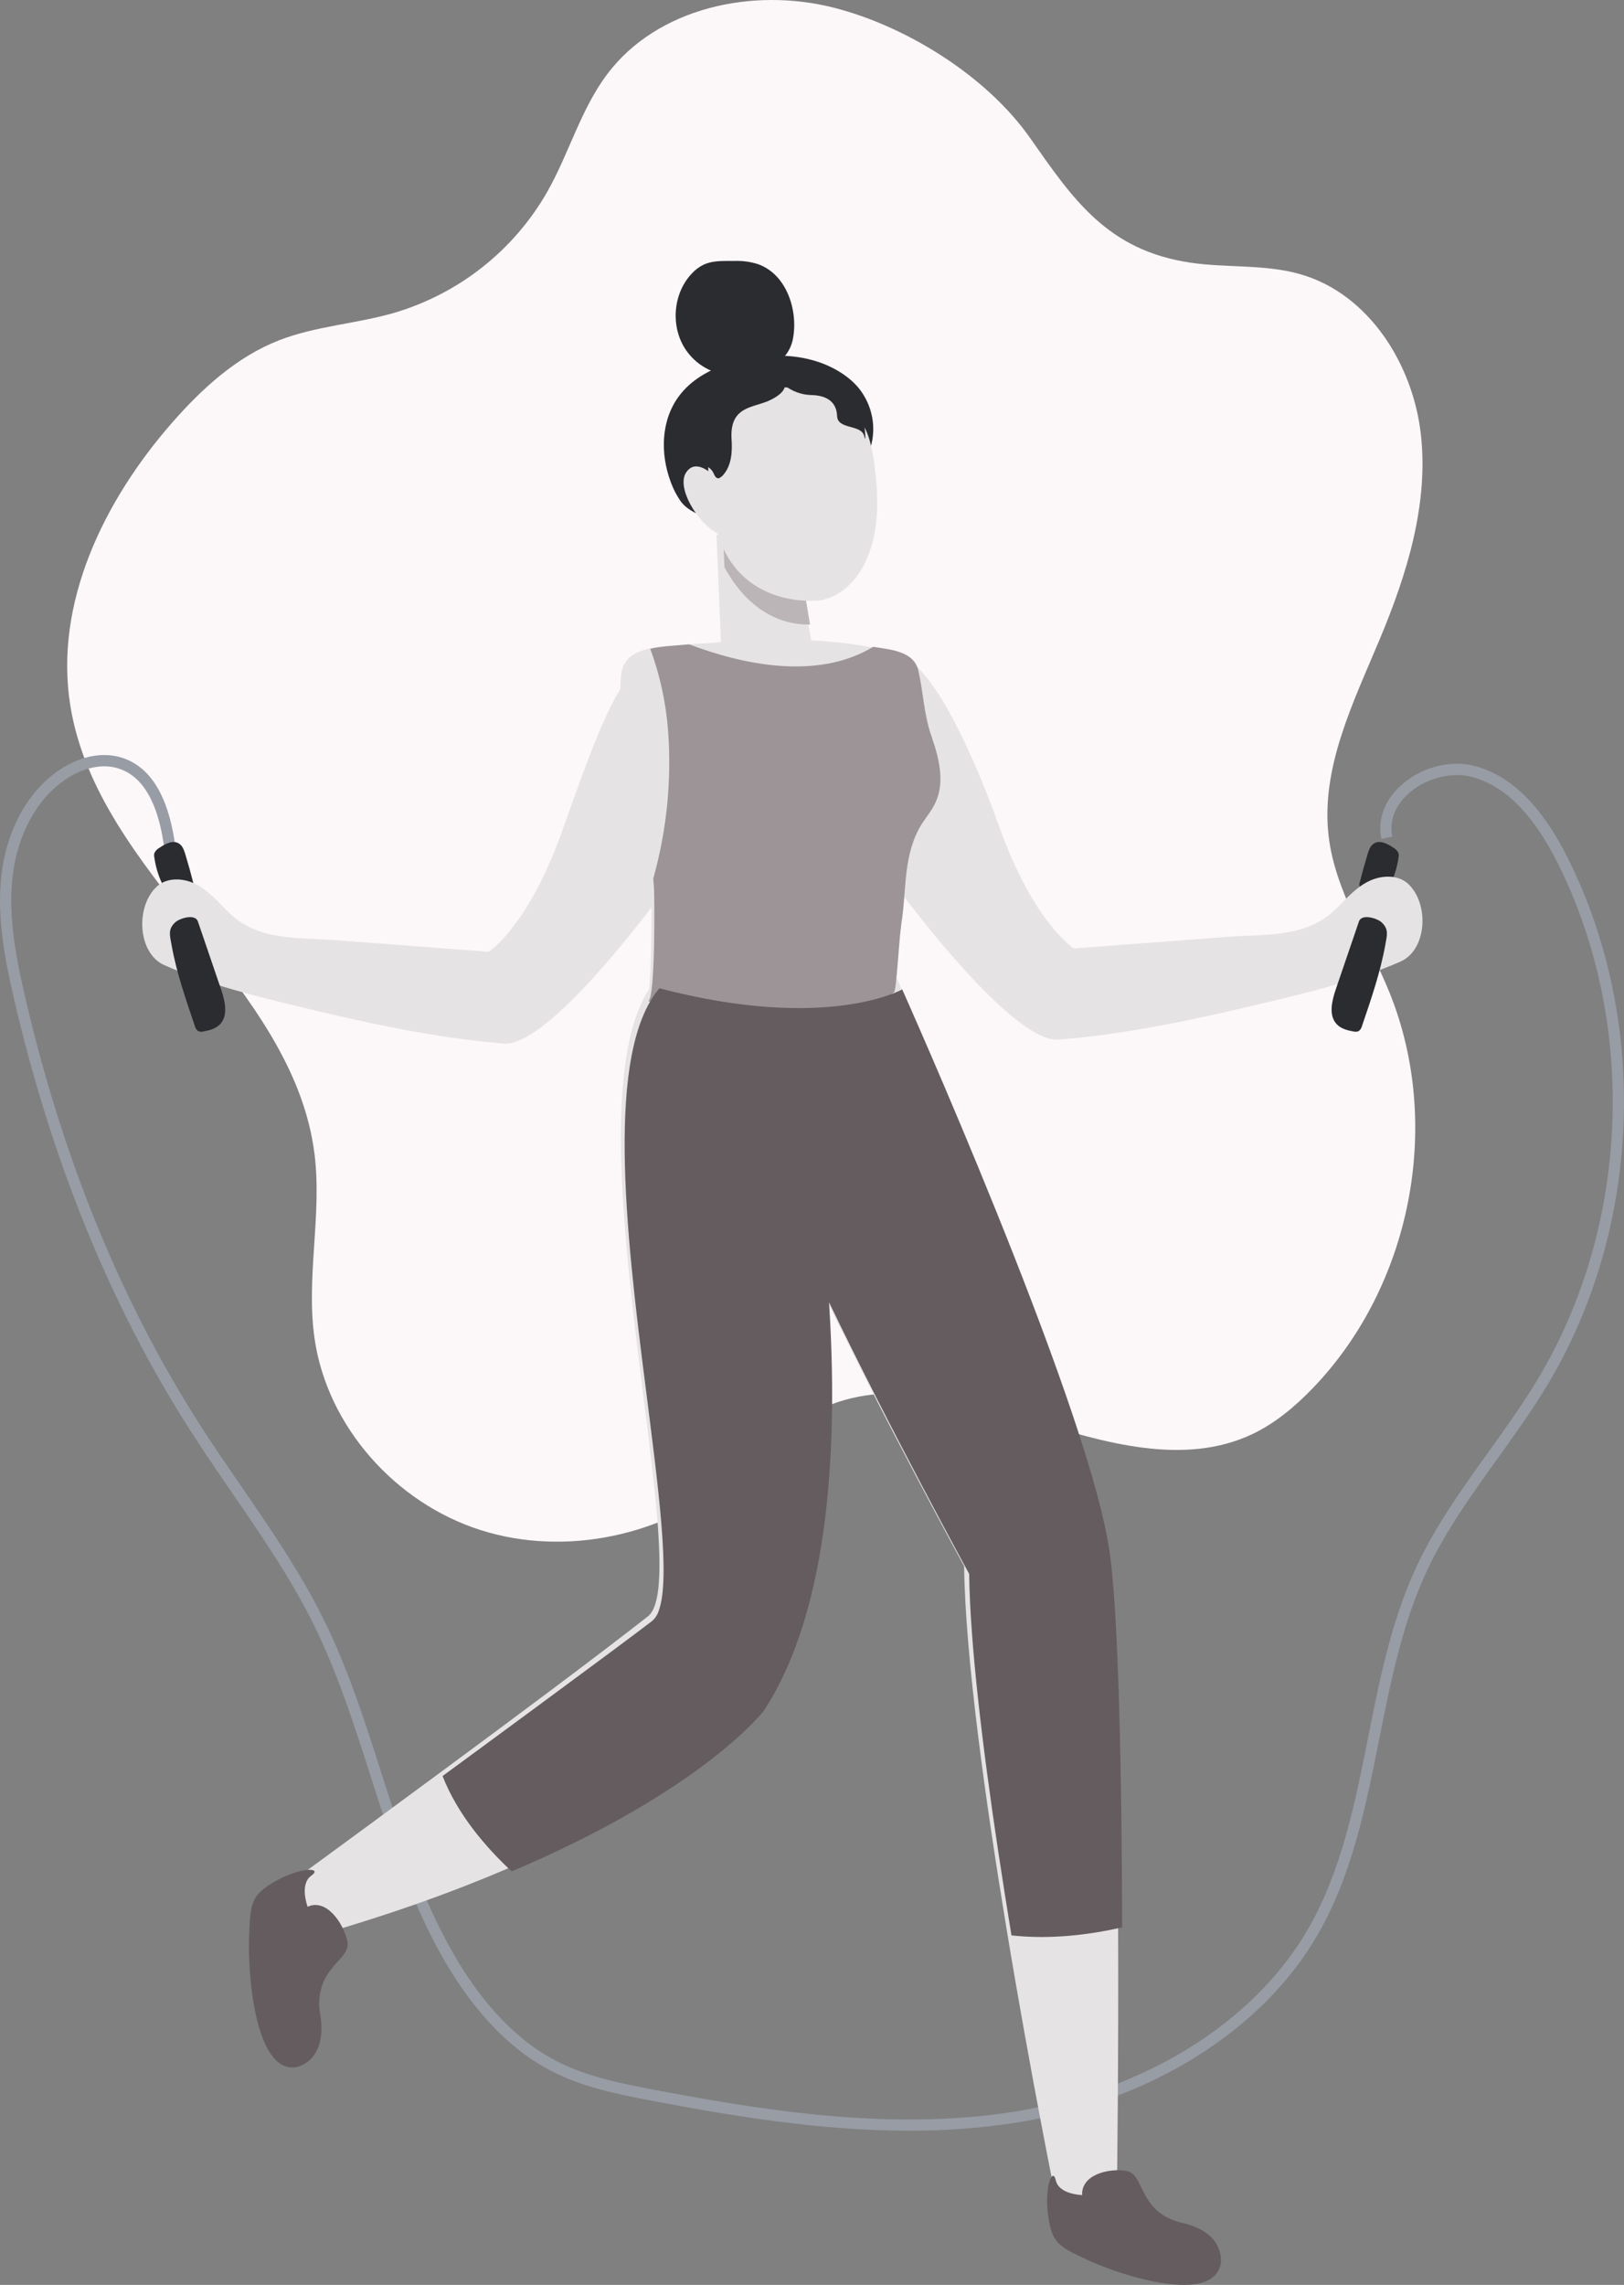 <?xml version="1.0" encoding="UTF-8"?>
<svg width="411px" height="578px" viewBox="0 0 411 578" version="1.1" xmlns="http://www.w3.org/2000/svg" xmlns:xlink="http://www.w3.org/1999/xlink">
    <rect x="0" y="0" width="411" height="578" fill="#808080" stroke="none"/>
    <!-- Generator: Sketch 59.1 (86144) - https://sketch.com -->
    <title>跳绳</title>
    <desc>Created with Sketch.</desc>
    <g id="页面-1" stroke="none" stroke-width="1" fill="none" fill-rule="evenodd">
        <g id="9" transform="translate(-586, -673)" fill-rule="nonzero">
            <g id="跳绳" transform="translate(586, 673)">
                <path d="M210.852,1.902 C190.447,-3.236 166.421,1.932 153.753,18.654 C147.032,27.531 144.06,38.658 138.585,48.374 C130.093,63.324 116.084,74.384 99.535,79.205 C89.983,81.932 79.823,82.491 70.573,86.104 C59.912,90.276 51.18,98.235 43.643,106.829 C26.303,126.579 13.605,152.644 17.81,178.57 C24.764,221.594 74.25,248.773 79.607,292.022 C81.515,307.456 77.396,323.204 79.607,338.613 C82.825,360.887 100.118,380.223 121.636,387.063 C143.155,393.903 167.917,388.469 185.346,374.157 C192.148,368.562 198.027,361.667 205.751,357.419 C222.457,348.253 243.109,353.539 261.286,359.286 C279.463,365.034 299.741,370.951 316.974,362.768 C322.738,360.023 327.704,355.847 332.137,351.264 C357.159,325.385 365.151,284.521 351.692,251.175 C346.37,237.977 337.957,225.69 336.257,211.573 C334.191,194.326 342.455,177.769 349.167,161.738 C356.062,145.27 361.593,127.549 359.582,109.815 C357.571,92.08 346.404,74.389 329.191,69.399 C320.167,66.782 310.487,67.811 301.211,66.434 C280.216,63.279 271.624,50.484 260.67,34.871 C249.715,19.259 229.348,6.561 210.852,1.902 Z" id="路径" fill="#FCF7F9"></path>
                <path d="M230.083,539 C207.403,539 184.987,535.218 164.89,531.41 C155.574,529.64 147.237,527.86 139.621,523.95 C130.265,519.147 121.866,510.94 114.66,499.554 C104.95,484.213 99.337,466.653 93.911,449.672 C89.773,436.719 85.495,423.327 79.427,411.042 C73.623,399.296 66.035,388.258 58.7,377.585 C55.187,372.474 51.556,367.193 48.15,361.857 C27.969,330.361 12.928,293.444 3.431,252.145 C1.315,242.922 -0.847,232.198 0.335,221.593 C1.636,209.954 7.017,200.168 15.09,194.742 C19.931,191.49 25.335,190.282 29.928,191.417 C38.716,193.602 43.743,202.915 44.869,219.11 L42.054,219.307 C41.001,204.499 36.729,196.045 29.242,194.192 C25.436,193.253 20.854,194.309 16.677,197.118 C9.297,202.078 4.371,211.122 3.167,221.93 C2.041,232.091 4.141,242.54 6.207,251.533 C15.63,292.539 30.548,329.13 50.554,360.357 C53.932,365.626 57.551,370.89 61.053,375.979 C68.444,386.736 76.089,397.858 81.982,409.789 C88.141,422.265 92.453,435.758 96.618,448.813 C101.989,465.625 107.539,483.005 117.058,498.043 C123.988,508.991 132.021,516.855 140.915,521.428 C148.194,525.163 156.317,526.899 165.414,528.618 C193.172,533.887 225.383,539.094 256.366,534.235 C289.382,529.039 317.281,511.766 330.999,488.05 C339.522,473.304 342.945,456.093 346.255,439.443 C349.159,424.838 352.165,409.75 358.583,396.094 C363.407,385.82 370.117,376.479 376.596,367.446 C380.897,361.458 385.344,355.268 389.178,348.881 C412.444,310.178 414.476,259.043 394.362,218.621 C388.108,206.05 380.987,198.837 372.6,196.562 C367.229,195.107 360.457,196.955 356.134,201.056 C352.897,204.129 351.563,207.887 352.379,211.628 L349.604,212.234 C348.591,207.538 350.28,202.713 354.22,198.983 C359.286,194.158 367.01,192.074 373.36,193.804 C382.58,196.304 390.287,204.005 396.924,217.34 C417.459,258.611 415.382,310.807 391.632,350.325 C387.742,356.807 383.256,363.048 378.921,369.081 C372.51,378.012 365.878,387.241 361.161,397.28 C354.89,410.626 351.923,425.546 349.052,439.971 C345.675,456.823 342.224,474.293 333.465,489.437 C319.319,513.912 290.671,531.696 256.833,537.016 C247.982,538.371 239.038,539.034 230.083,539 L230.083,539 Z" id="路径" fill="#979CA5"></path>
                <path d="M351.201,225.014 C352.619,222.495 353.545,219.759 353.935,216.937 C354.022,216.567 354.022,216.185 353.935,215.816 C353.676,215.249 353.229,214.775 352.66,214.463 C351.217,213.478 349.288,212.443 347.77,213.347 C346.841,213.887 346.463,214.953 346.149,215.937 C345.393,218.424 344.696,220.928 344.058,223.449 C343.994,223.63 343.983,223.823 344.026,224.009 C344.126,224.208 344.293,224.371 344.501,224.474 C346.508,225.68 348.902,226.196 351.271,225.933 L351.201,225.014 Z" id="路径" fill="#2B2C2F"></path>
                <path d="M223.139,219.229 C223.139,219.229 231.494,230.992 241.392,242.304 C250.918,253.2 261.836,263.667 268.119,262.967 C285.466,261.566 302.672,257.83 319.563,253.817 C331.274,251.037 343.418,248.086 354.42,243.255 C361.204,240.27 361.767,228.49 356.3,223.521 C353.682,221.164 349.476,221.392 346.318,222.965 C343.159,224.538 340.772,227.262 338.272,229.763 C330.705,237.285 320.818,236.245 310.83,236.99 L271.762,239.936 C271.762,239.936 261.627,233.532 252.906,209.196 C244.185,184.859 234.85,168.371 228.257,166.07 C224.816,164.863 223.561,179.544 223.189,193.753 C222.795,206.677 223.139,219.229 223.139,219.229 Z M334.517,236.017 C334.601,235.989 334.686,235.934 334.776,235.906 C334.705,235.969 334.627,236.025 334.545,236.073 L334.517,236.017 Z" id="形状" fill="#E6E3E4"></path>
                <path d="M41.806,225.013 C40.382,222.495 39.454,219.759 39.065,216.936 C38.978,216.567 38.978,216.185 39.065,215.816 C39.327,215.249 39.777,214.774 40.349,214.463 C41.795,213.478 43.729,212.444 45.224,213.347 C46.155,213.887 46.529,214.952 46.849,215.937 C47.607,218.424 48.306,220.928 48.945,223.448 C49.008,223.629 49.017,223.823 48.972,224.008 C48.875,224.21 48.706,224.373 48.495,224.473 C46.487,225.682 44.088,226.198 41.714,225.932 L41.806,225.013 Z" id="路径" fill="#2B2C2F"></path>
                <path d="M160.231,191.254 C161.266,195.558 162.08,199.912 162.671,204.299 C163.564,210.465 164.081,216.66 164.599,222.912 C164.656,223.624 164.712,224.313 164.769,225.025 C164.94,226.936 165.116,254.196 163.279,254.196 C184.816,259.481 202.054,259.679 214.663,258.221 C218.122,256.739 221.446,254.963 224.598,252.913 C225.229,252.484 225.201,247.826 225.315,247.092 C225.883,242.779 226.526,238.472 227.186,234.159 C228.534,225.54 227.498,216.638 232.384,208.781 C233.521,207.04 234.852,205.39 235.716,203.53 C238.185,198.279 236.66,192.085 234.767,186.574 C232.788,180.837 232.725,175.411 231.434,169.702 C230.297,164.824 224.712,164.412 220.06,163.654 C219.372,163.541 218.683,163.411 218.081,163.309 C213.846,162.64 209.578,162.202 205.296,161.998 L201.667,142.097 C200.746,132.652 181.33,135.36 181.33,135.36 L182.468,162.281 C182.468,162.654 179.34,162.597 173.994,163.021 C173.87,163.017 173.746,163.026 173.624,163.049 C173.165,163.08 172.705,163.119 172.242,163.168 C169.666,163.423 166.555,163.507 163.825,164.191 C160.578,164.994 157.876,166.582 157.308,170.075 C156.125,177.095 158.621,184.545 160.231,191.254 Z" id="路径" fill="#E6E3E4"></path>
                <path d="M193.433,292.374 C195.991,300.488 201.661,313.246 208.34,327.116 C223.59,358.819 243.996,396.183 243.996,396.183 C244.287,419.155 249.41,455.705 254.761,488.094 C260.864,525.02 267.298,556.6 267.298,556.6 C278.638,563.664 282.684,552.883 282.684,552.883 C282.684,552.883 283.117,521.718 282.969,486.061 C282.855,447.743 282.109,404.241 279.487,388.788 C273.042,350.301 226.992,247.559 226.992,247.559 C226.188,246.817 225.379,246.138 224.576,245.515 C212.084,235.705 202.562,240.068 196.892,250.108 C196.057,251.584 195.335,253.119 194.732,254.701 C190.378,265.623 189.689,280.621 193.433,292.374 Z" id="路径" fill="#E6E3E4"></path>
                <path d="M71,478.051 L75.355,491 C96.626,485.137 114.281,478.792 128.896,472.485 C176.846,451.833 191.915,431.686 191.915,431.686 C208.931,405.277 210.387,361.981 208.226,327.892 C207.152,310.836 205.045,293.861 201.918,277.061 C201.918,277.061 199.544,265.666 194.825,255.522 C194.087,253.935 193.297,252.38 192.424,250.905 C186.737,241.042 178.458,234.668 167.571,246.119 C167.011,246.742 166.412,247.393 165.818,248.1 C141.749,277.089 176.79,398.842 163.982,408.874 C151.712,418.507 130.615,434.228 111.622,448.231 C89.931,464.244 71,478.051 71,478.051 Z" id="路径" fill="#E6E3E4"></path>
                <path d="M265.248,560.33 C265.357,561.165 265.493,561.938 265.629,562.603 C266.672,567.717 268.76,568.745 276.036,572.047 C284.306,575.803 306.713,582.894 308.91,572.848 C308.934,572.735 308.952,572.622 308.964,572.507 C309.127,570.927 309.154,564.615 299.215,562.319 C297.489,561.95 295.834,561.28 294.321,560.336 C293.356,559.714 292.482,558.948 291.728,558.063 C291.127,557.374 290.593,556.624 290.135,555.824 C289.689,555.057 289.341,554.364 288.982,553.671 C287.894,551.398 287.09,549.511 285.083,549.17 C280.331,548.392 273.578,550.256 273.877,555.279 C273.877,555.279 268.032,555.165 267.205,551.58 C266.379,547.994 264.285,553.245 265.248,560.33 Z" id="路径" fill="#655C5F"></path>
                <path d="M74.938,522.932 C75.374,522.843 75.799,522.708 76.205,522.528 C78.398,521.583 82.485,518.596 81.047,509.629 C80.638,507.414 80.728,505.136 81.309,502.96 C81.466,502.349 81.678,501.753 81.943,501.179 C82.392,500.198 82.954,499.272 83.616,498.42 C84.09,497.8 84.546,497.282 85.026,496.713 C86.824,494.738 88.4,493.179 87.909,491.023 C86.767,486.113 82.434,480.212 77.85,482.346 C77.85,482.346 75.714,476.656 78.769,474.5 C81.823,472.343 76.091,472.286 69.805,475.825 C68.302,476.611 66.913,477.596 65.678,478.756 C63.394,481.111 63.228,483.985 63.029,490.625 C62.726,500.058 64.701,524.457 74.938,522.932 Z" id="路径" fill="#655C5F"></path>
                <path d="M163.29,168.073 C156.746,170.397 151.079,185.26 142.426,209.817 C133.772,234.374 123.675,240.781 123.675,240.781 C110.735,239.795 97.795,238.81 84.854,237.824 C74.942,237.079 65.114,238.143 57.601,230.544 C55.123,228.035 52.746,225.308 49.613,223.695 C46.481,222.082 42.302,221.863 39.701,224.255 C34.225,229.261 34.812,241.134 41.553,244.13 C52.483,249.002 64.543,251.97 76.201,254.771 C92.982,258.808 110.06,262.561 127.289,263.966 C140.026,265.411 172,219.92 172,219.92 C172,219.92 169.83,165.749 163.29,168.073 Z M61.293,236.895 L61.075,236.732 L61.332,236.822 L61.293,236.895 Z" id="形状" fill="#E6E3E4"></path>
                <path d="M183,135.368 L183.33,143.491 C190.471,156.521 200.124,158.111 205,157.994 L202.389,142.339 C201.495,132.584 183,135.368 183,135.368 Z" id="路径" fill="#BCB5B7"></path>
                <path d="M174.071,89.191 C175.453,90.994 177.242,92.456 179.297,93.463 C181.042,94.291 182.93,94.786 184.863,94.921 C191.576,95.539 199.229,92.534 200.632,85.931 C202.085,78.882 199.257,69.414 191.774,66.799 C189.892,66.213 187.922,65.946 185.949,66.009 L184.071,66.009 C182.012,66.009 179.897,66.098 178.041,66.966 C176.892,67.536 175.865,68.318 175.015,69.269 C170.044,74.582 169.642,83.461 174.071,89.191 Z" id="路径" fill="#2B2C2F"></path>
                <path d="M219.025,124.166 C219.084,121.656 219.273,119.15 219.593,116.658 C219.848,114.56 220.632,112.615 220.882,110.5 C221.41,106.136 220.156,101.746 217.385,98.255 C214.597,94.84 210.209,92.42 205.917,91.19 C202.351,90.175 198.621,89.804 194.914,90.097 C191.355,90.368 187.836,91.004 184.417,91.993 C179.529,93.485 174.92,96.086 171.877,100.146 C167.176,106.418 167.102,114.942 169.776,122.002 C170.382,123.67 171.2,125.259 172.212,126.734 C174.102,129.4 177.889,130.69 180.96,131.602 C185.634,132.942 190.462,133.717 195.335,133.908 C200.109,134.143 205.025,133.974 209.681,132.859 C212.883,132.089 216.766,130.733 218.372,127.712 C218.86,126.685 219.082,125.56 219.02,124.433 C219.02,124.357 219.02,124.259 219.025,124.166 Z" id="路径" fill="#2B2C2F"></path>
                <path d="M173.61,119.576 C175.163,117.149 177.423,117.903 179.261,119.186 C179.079,114.566 179.45,110.627 180.614,107.704 C184.901,96.947 207.032,93.198 217.81,106.588 C220.27,109.645 221.235,115.515 221.806,122.455 C223.518,143.428 213.54,151.635 206.502,151.969 C199.846,152.287 186.311,150.363 181.602,134.958 C176.407,132.174 171.19,123.376 173.61,119.576 Z" id="路径" fill="#E6E3E4"></path>
                <path d="M180.381,119.331 C180.436,119.412 180.485,119.497 180.528,119.585 C180.667,119.918 180.831,120.239 181.019,120.545 C181.215,120.853 181.557,121.026 181.912,120.997 C182.414,120.769 182.852,120.413 183.187,119.964 C185.18,117.535 185.338,114.159 185.142,111.143 C184.597,102.611 190.671,103.238 194.833,101.256 C198.994,99.274 198.607,97.529 198.607,97.529 C200.549,99.03 202.891,99.872 205.313,99.94 C209.295,100.008 211.713,101.707 211.849,105.231 C211.985,108.755 217.961,107.27 218.718,110.313 C219.475,113.357 218.468,104.915 218.468,104.915 L208.892,94.129 L195.71,93 L183.922,98.246 L176.487,104.887 C175.768,108.455 173.131,114.932 177.287,117.264 C177.947,117.637 178.704,117.829 179.341,118.241 C179.76,118.522 180.115,118.894 180.381,119.331 L180.381,119.331 Z" id="路径" fill="#2B2C2F"></path>
                <path d="M164,253.244 C185.619,258.476 202.922,258.672 215.578,257.228 C219.379,255.577 222.967,253.488 226.265,251.006 C226.898,250.581 227.486,237.699 228.149,233.429 C229.501,224.896 228.462,216.082 233.366,208.304 C234.508,206.58 235.844,204.946 236.712,203.105 C239.189,197.907 237.659,191.774 235.758,186.318 C233.772,180.638 233.709,175.266 232.413,169.614 C231.271,164.785 225.665,164.36 220.996,163.627 C206.695,172.244 187.811,168.059 174.407,163 C173.946,163.03 173.484,163.069 173.02,163.118 C170.434,163.369 167.311,163.453 164.571,164.13 C166.976,170.667 168.479,177.489 169.041,184.415 C170.039,197.144 168.781,209.946 165.324,222.254 C165.382,222.959 165.439,223.642 165.496,224.347 C165.581,225.282 165.667,232.484 165.524,239.456 C165.382,246.428 164.919,253.244 164,253.244 Z" id="路径" fill="#9D9497"></path>
                <path d="M112,449.282 C115.837,459.075 122.967,467.309 129.49,473.404 C178.039,452.841 193.296,432.78 193.296,432.78 C210.525,406.485 211.999,363.375 209.811,329.432 C224.978,361.001 245.273,398.145 245.273,398.145 C245.506,415.948 248.674,441.958 252.545,467.801 C253.678,475.225 254.812,482.504 255.979,489.588 C265.915,490.705 275.929,489.392 284,487.56 C283.887,449.439 283.144,406.161 280.537,390.787 C274.127,352.498 228.327,250.285 228.327,250.285 C228.327,250.285 209.324,261.117 166.874,250 C153.164,266.251 158.372,311.701 163.297,350.158 C166.619,376.369 169.741,399.29 166.698,407.518 C166.381,408.511 165.793,409.398 164.998,410.083 C157.828,415.652 115.208,446.941 112,449.282 Z" id="路径" fill="#655C5F"></path>
                <path d="M344.702,259.508 C344.585,260.048 344.278,260.524 343.841,260.844 C343.414,261.021 342.942,261.048 342.498,260.922 C340.96,260.654 339.352,260.223 338.274,259.067 C336.194,256.832 337.061,253.184 338.063,250.256 C340.012,244.536 341.965,238.815 343.922,233.094 C344.61,231.077 348.52,232.272 349.647,233.317 C351.553,235.077 351.017,236.602 350.589,239.032 C349.354,245.949 346.955,252.888 344.702,259.508 Z" id="路径" fill="#2B2C2F"></path>
                <path d="M49.301,259.508 C49.416,260.047 49.721,260.523 50.156,260.844 C50.585,261.021 51.059,261.048 51.505,260.922 C53.037,260.654 54.646,260.223 55.723,259.067 C57.808,256.832 56.937,253.184 55.94,250.256 C53.987,244.535 52.034,238.815 50.08,233.094 C49.387,231.077 45.482,232.272 44.351,233.317 C42.45,235.077 42.98,236.602 43.414,239.032 C44.643,245.949 47.053,252.888 49.301,259.508 Z" id="路径" fill="#2B2C2F"></path>
            </g>
        </g>
    </g>
</svg>